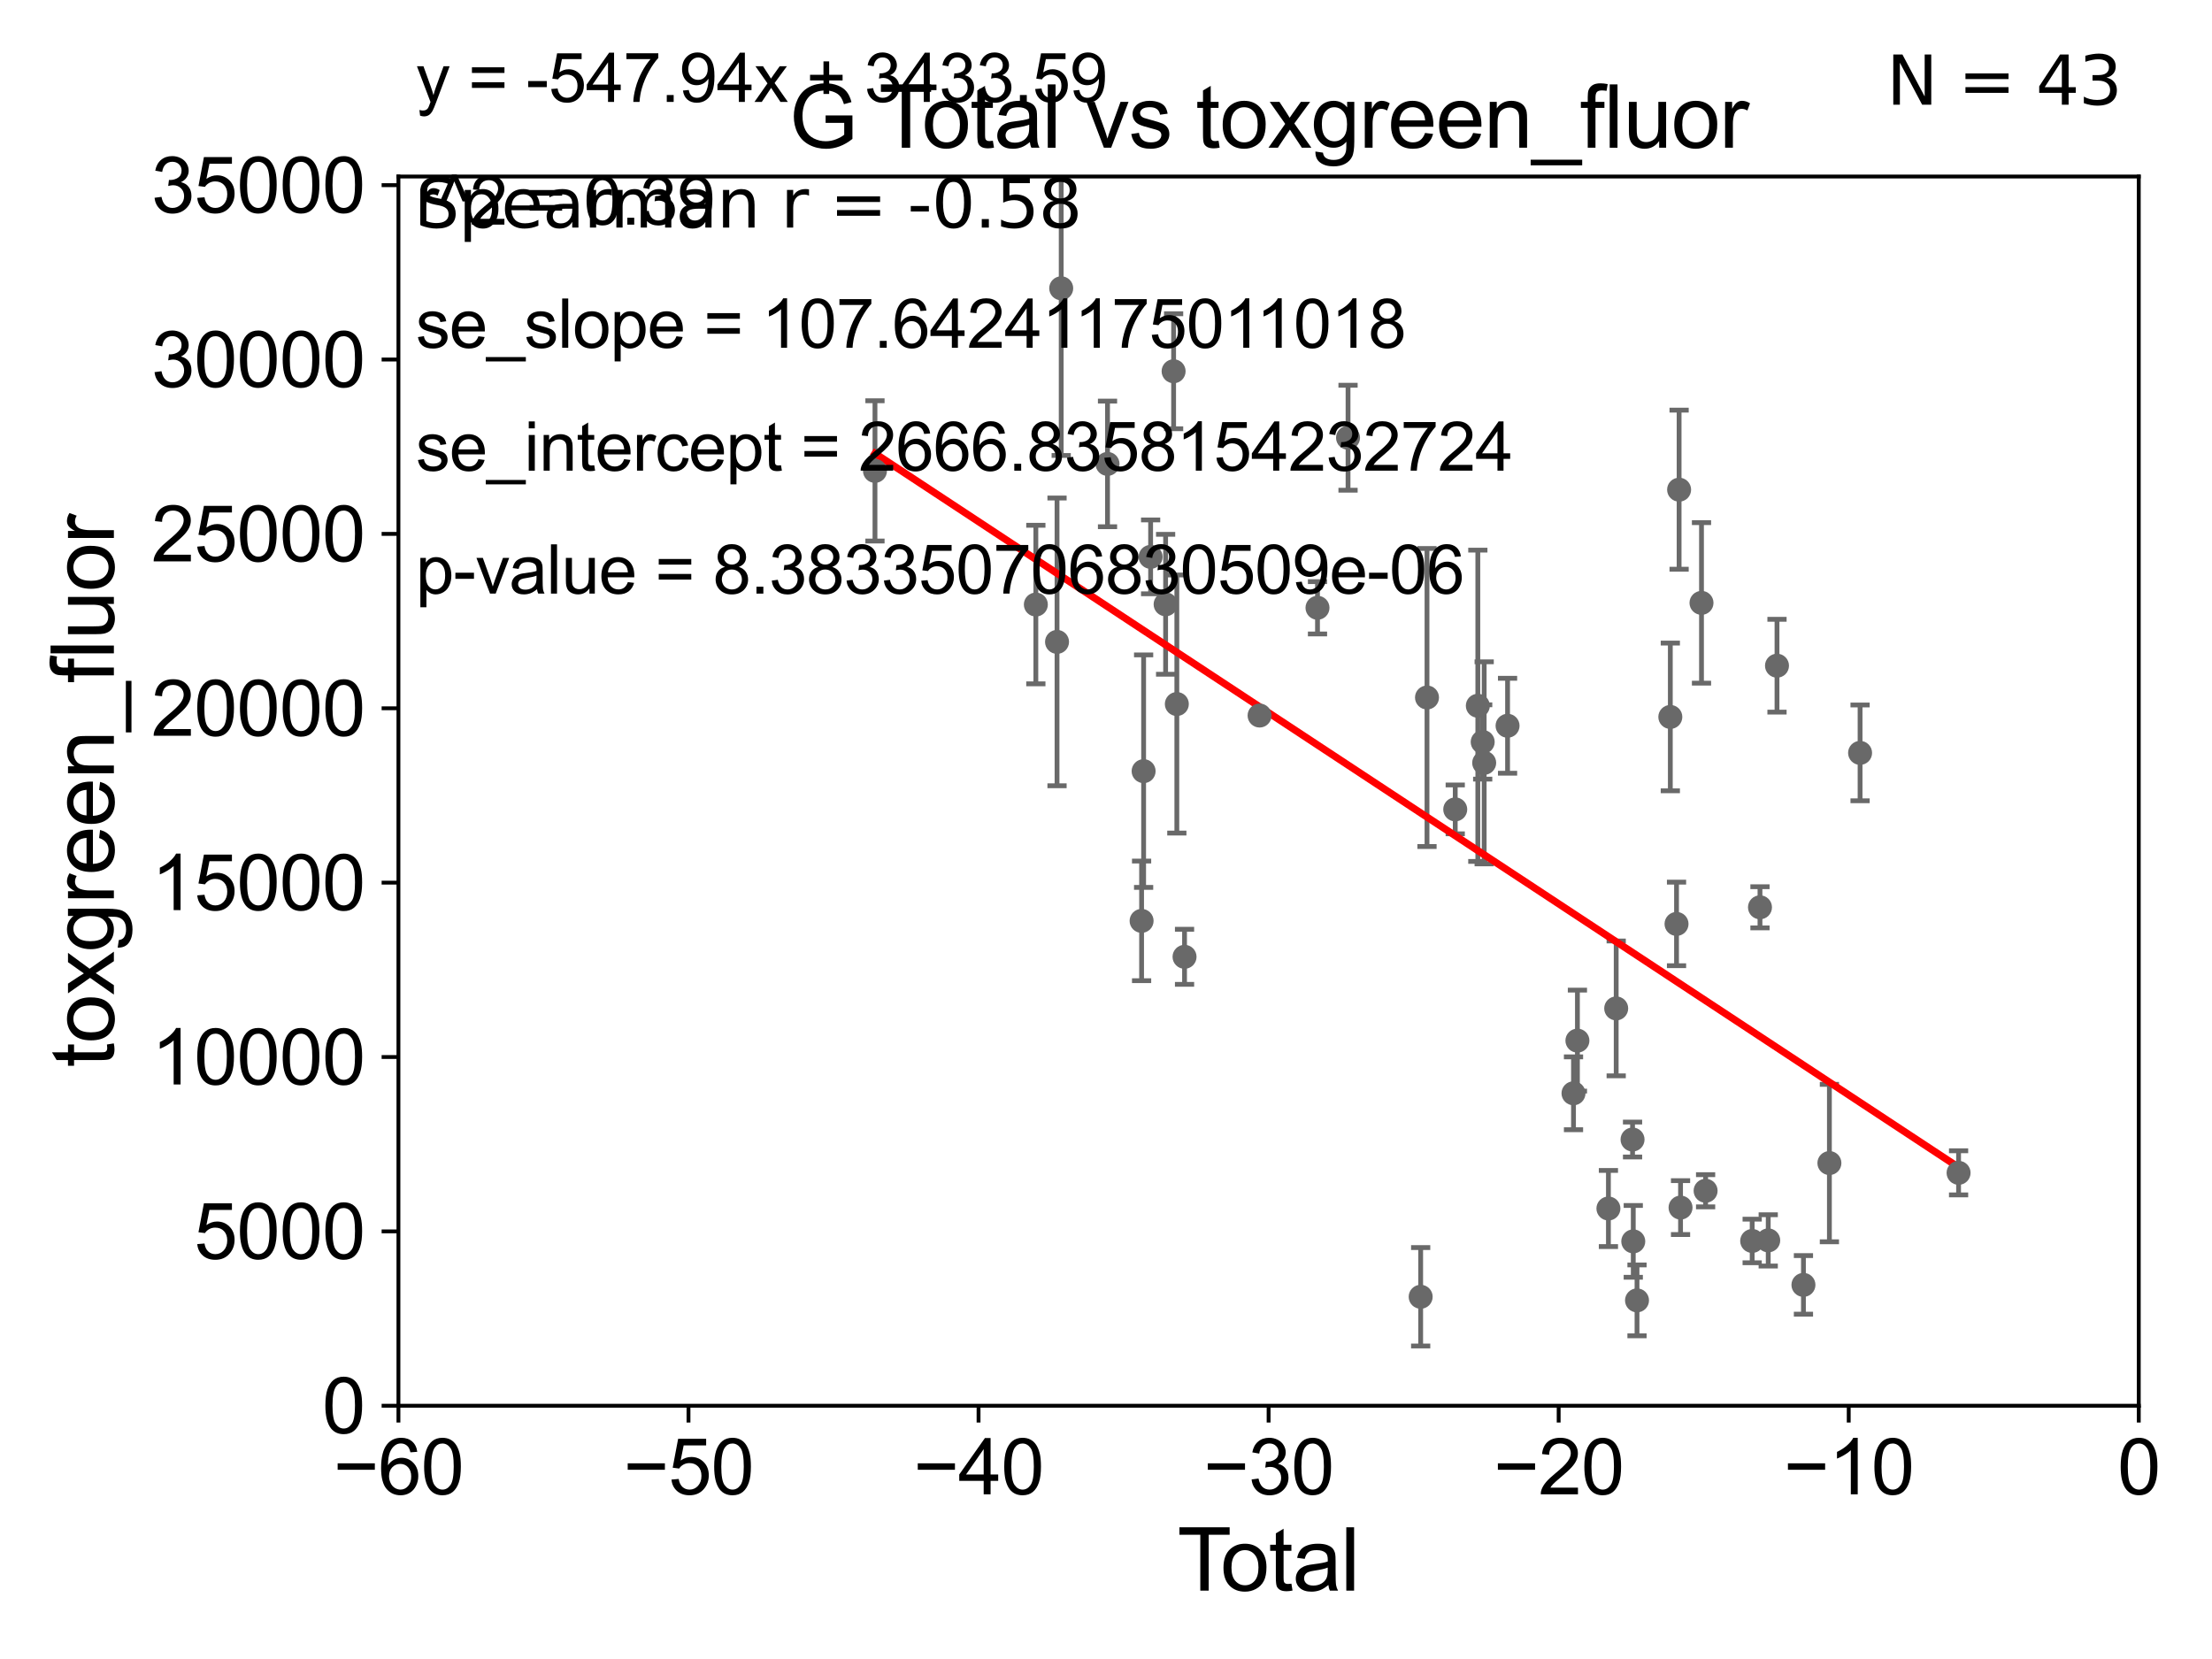 <?xml version="1.0" encoding="utf-8" standalone="no"?>
<!DOCTYPE svg PUBLIC "-//W3C//DTD SVG 1.1//EN"
  "http://www.w3.org/Graphics/SVG/1.1/DTD/svg11.dtd">
<svg xmlns:xlink="http://www.w3.org/1999/xlink" width="460.8pt" height="345.6pt" viewBox="0 0 460.8 345.6" xmlns="http://www.w3.org/2000/svg" version="1.1">
 <defs>
  <style type="text/css">*{stroke-linejoin: round; stroke-linecap: butt}</style>
 </defs>
 <g id="figure_1">
  <g id="patch_1">
   <path d="M 0 345.6 
L 460.8 345.6 
L 460.8 0 
L 0 0 
z
" style="fill: #ffffff"/>
  </g>
  <g id="axes_1">
   <g id="patch_2">
    <path d="M 83 292.84 
L 445.545 292.84 
L 445.545 36.775 
L 83 36.775 
z
" style="fill: #ffffff"/>
   </g>
   <g id="PathCollection_1">
    <defs>
     <path id="m2468ed8ce3" d="M 0 1.118 
C 0.297 1.118 0.581 1 0.791 0.791 
C 1 0.581 1.118 0.297 1.118 0 
C 1.118 -0.297 1 -0.581 0.791 -0.791 
C 0.581 -1 0.297 -1.118 0 -1.118 
C -0.297 -1.118 -0.581 -1 -0.791 -0.791 
C -1 -0.581 -1.118 -0.297 -1.118 0 
C -1.118 0.297 -1 0.581 -0.791 0.791 
C -0.581 1 -0.297 1.118 0 1.118 
z
" style="stroke: #696969"/>
    </defs>
    <g clip-path="url(#pac103ffd1b)">
     <use xlink:href="#m2468ed8ce3" x="182.273" y="98.095" style="fill: #696969; stroke: #696969"/>
     <use xlink:href="#m2468ed8ce3" x="328.606" y="216.78" style="fill: #696969; stroke: #696969"/>
     <use xlink:href="#m2468ed8ce3" x="335.063" y="251.754" style="fill: #696969; stroke: #696969"/>
     <use xlink:href="#m2468ed8ce3" x="336.683" y="210.071" style="fill: #696969; stroke: #696969"/>
     <use xlink:href="#m2468ed8ce3" x="340.09" y="237.384" style="fill: #696969; stroke: #696969"/>
     <use xlink:href="#m2468ed8ce3" x="340.24" y="258.602" style="fill: #696969; stroke: #696969"/>
     <use xlink:href="#m2468ed8ce3" x="341.019" y="270.894" style="fill: #696969; stroke: #696969"/>
     <use xlink:href="#m2468ed8ce3" x="347.959" y="149.352" style="fill: #696969; stroke: #696969"/>
     <use xlink:href="#m2468ed8ce3" x="349.252" y="192.471" style="fill: #696969; stroke: #696969"/>
     <use xlink:href="#m2468ed8ce3" x="327.789" y="227.751" style="fill: #696969; stroke: #696969"/>
     <use xlink:href="#m2468ed8ce3" x="349.789" y="102.009" style="fill: #696969; stroke: #696969"/>
     <use xlink:href="#m2468ed8ce3" x="354.453" y="125.59" style="fill: #696969; stroke: #696969"/>
     <use xlink:href="#m2468ed8ce3" x="355.309" y="248.059" style="fill: #696969; stroke: #696969"/>
     <use xlink:href="#m2468ed8ce3" x="365.01" y="258.514" style="fill: #696969; stroke: #696969"/>
     <use xlink:href="#m2468ed8ce3" x="366.636" y="189.009" style="fill: #696969; stroke: #696969"/>
     <use xlink:href="#m2468ed8ce3" x="368.355" y="258.394" style="fill: #696969; stroke: #696969"/>
     <use xlink:href="#m2468ed8ce3" x="370.181" y="138.677" style="fill: #696969; stroke: #696969"/>
     <use xlink:href="#m2468ed8ce3" x="375.69" y="267.665" style="fill: #696969; stroke: #696969"/>
     <use xlink:href="#m2468ed8ce3" x="381.098" y="242.287" style="fill: #696969; stroke: #696969"/>
     <use xlink:href="#m2468ed8ce3" x="350.088" y="251.563" style="fill: #696969; stroke: #696969"/>
     <use xlink:href="#m2468ed8ce3" x="387.489" y="156.841" style="fill: #696969; stroke: #696969"/>
     <use xlink:href="#m2468ed8ce3" x="408.008" y="244.324" style="fill: #696969; stroke: #696969"/>
     <use xlink:href="#m2468ed8ce3" x="309.182" y="158.912" style="fill: #696969; stroke: #696969"/>
     <use xlink:href="#m2468ed8ce3" x="215.786" y="125.939" style="fill: #696969; stroke: #696969"/>
     <use xlink:href="#m2468ed8ce3" x="220.199" y="133.718" style="fill: #696969; stroke: #696969"/>
     <use xlink:href="#m2468ed8ce3" x="221.069" y="60.054" style="fill: #696969; stroke: #696969"/>
     <use xlink:href="#m2468ed8ce3" x="230.717" y="96.642" style="fill: #696969; stroke: #696969"/>
     <use xlink:href="#m2468ed8ce3" x="237.815" y="191.837" style="fill: #696969; stroke: #696969"/>
     <use xlink:href="#m2468ed8ce3" x="238.237" y="160.644" style="fill: #696969; stroke: #696969"/>
     <use xlink:href="#m2468ed8ce3" x="239.696" y="116.005" style="fill: #696969; stroke: #696969"/>
     <use xlink:href="#m2468ed8ce3" x="242.819" y="125.886" style="fill: #696969; stroke: #696969"/>
     <use xlink:href="#m2468ed8ce3" x="244.485" y="77.339" style="fill: #696969; stroke: #696969"/>
     <use xlink:href="#m2468ed8ce3" x="314.053" y="151.189" style="fill: #696969; stroke: #696969"/>
     <use xlink:href="#m2468ed8ce3" x="245.156" y="146.662" style="fill: #696969; stroke: #696969"/>
     <use xlink:href="#m2468ed8ce3" x="262.395" y="149.058" style="fill: #696969; stroke: #696969"/>
     <use xlink:href="#m2468ed8ce3" x="274.459" y="126.613" style="fill: #696969; stroke: #696969"/>
     <use xlink:href="#m2468ed8ce3" x="280.821" y="91.187" style="fill: #696969; stroke: #696969"/>
     <use xlink:href="#m2468ed8ce3" x="295.952" y="270.144" style="fill: #696969; stroke: #696969"/>
     <use xlink:href="#m2468ed8ce3" x="297.27" y="145.302" style="fill: #696969; stroke: #696969"/>
     <use xlink:href="#m2468ed8ce3" x="303.153" y="168.611" style="fill: #696969; stroke: #696969"/>
     <use xlink:href="#m2468ed8ce3" x="307.859" y="147.023" style="fill: #696969; stroke: #696969"/>
     <use xlink:href="#m2468ed8ce3" x="308.872" y="154.566" style="fill: #696969; stroke: #696969"/>
     <use xlink:href="#m2468ed8ce3" x="246.762" y="199.322" style="fill: #696969; stroke: #696969"/>
    </g>
   </g>
   <g id="matplotlib.axis_1">
    <g id="xtick_1">
     <g id="line2d_1">
      <defs>
       <path id="m1916f561ee" d="M 0 0 
L 0 3.5 
" style="stroke: #000000; stroke-width: 0.8"/>
      </defs>
      <g>
       <use xlink:href="#m1916f561ee" x="83" y="292.84" style="stroke: #000000; stroke-width: 0.8"/>
      </g>
     </g>
     <g id="text_1">
      <!-- −60 -->
      <g transform="translate(69.43 311.293)scale(0.16 -0.16)">
       <defs>
        <path id="ArialMT-2212" d="M 3381 1997 
L 356 1997 
L 356 2522 
L 3381 2522 
L 3381 1997 
z
" transform="scale(0.016)"/>
        <path id="ArialMT-36" d="M 3184 3459 
L 2625 3416 
Q 2550 3747 2413 3897 
Q 2184 4138 1850 4138 
Q 1581 4138 1378 3988 
Q 1113 3794 959 3422 
Q 806 3050 800 2363 
Q 1003 2672 1297 2822 
Q 1591 2972 1913 2972 
Q 2475 2972 2870 2558 
Q 3266 2144 3266 1488 
Q 3266 1056 3080 686 
Q 2894 316 2569 119 
Q 2244 -78 1831 -78 
Q 1128 -78 684 439 
Q 241 956 241 2144 
Q 241 3472 731 4075 
Q 1159 4600 1884 4600 
Q 2425 4600 2770 4297 
Q 3116 3994 3184 3459 
z
M 888 1484 
Q 888 1194 1011 928 
Q 1134 663 1356 523 
Q 1578 384 1822 384 
Q 2178 384 2434 671 
Q 2691 959 2691 1453 
Q 2691 1928 2437 2201 
Q 2184 2475 1800 2475 
Q 1419 2475 1153 2201 
Q 888 1928 888 1484 
z
" transform="scale(0.016)"/>
        <path id="ArialMT-30" d="M 266 2259 
Q 266 3072 433 3567 
Q 600 4063 929 4331 
Q 1259 4600 1759 4600 
Q 2128 4600 2406 4451 
Q 2684 4303 2865 4023 
Q 3047 3744 3150 3342 
Q 3253 2941 3253 2259 
Q 3253 1453 3087 958 
Q 2922 463 2592 192 
Q 2263 -78 1759 -78 
Q 1097 -78 719 397 
Q 266 969 266 2259 
z
M 844 2259 
Q 844 1131 1108 757 
Q 1372 384 1759 384 
Q 2147 384 2411 759 
Q 2675 1134 2675 2259 
Q 2675 3391 2411 3762 
Q 2147 4134 1753 4134 
Q 1366 4134 1134 3806 
Q 844 3388 844 2259 
z
" transform="scale(0.016)"/>
       </defs>
       <use xlink:href="#ArialMT-2212"/>
       <use xlink:href="#ArialMT-36" x="58.398"/>
       <use xlink:href="#ArialMT-30" x="114.014"/>
      </g>
     </g>
    </g>
    <g id="xtick_2">
     <g id="line2d_2">
      <g>
       <use xlink:href="#m1916f561ee" x="143.424" y="292.84" style="stroke: #000000; stroke-width: 0.8"/>
      </g>
     </g>
     <g id="text_2">
      <!-- −50 -->
      <g transform="translate(129.854 311.293)scale(0.16 -0.16)">
       <defs>
        <path id="ArialMT-35" d="M 266 1200 
L 856 1250 
Q 922 819 1161 601 
Q 1400 384 1738 384 
Q 2144 384 2425 690 
Q 2706 997 2706 1503 
Q 2706 1984 2436 2262 
Q 2166 2541 1728 2541 
Q 1456 2541 1237 2417 
Q 1019 2294 894 2097 
L 366 2166 
L 809 4519 
L 3088 4519 
L 3088 3981 
L 1259 3981 
L 1013 2750 
Q 1425 3038 1878 3038 
Q 2478 3038 2890 2622 
Q 3303 2206 3303 1553 
Q 3303 931 2941 478 
Q 2500 -78 1738 -78 
Q 1113 -78 717 272 
Q 322 622 266 1200 
z
" transform="scale(0.016)"/>
       </defs>
       <use xlink:href="#ArialMT-2212"/>
       <use xlink:href="#ArialMT-35" x="58.398"/>
       <use xlink:href="#ArialMT-30" x="114.014"/>
      </g>
     </g>
    </g>
    <g id="xtick_3">
     <g id="line2d_3">
      <g>
       <use xlink:href="#m1916f561ee" x="203.848" y="292.84" style="stroke: #000000; stroke-width: 0.8"/>
      </g>
     </g>
     <g id="text_3">
      <!-- −40 -->
      <g transform="translate(190.278 311.293)scale(0.16 -0.16)">
       <defs>
        <path id="ArialMT-34" d="M 2069 0 
L 2069 1097 
L 81 1097 
L 81 1613 
L 2172 4581 
L 2631 4581 
L 2631 1613 
L 3250 1613 
L 3250 1097 
L 2631 1097 
L 2631 0 
L 2069 0 
z
M 2069 1613 
L 2069 3678 
L 634 1613 
L 2069 1613 
z
" transform="scale(0.016)"/>
       </defs>
       <use xlink:href="#ArialMT-2212"/>
       <use xlink:href="#ArialMT-34" x="58.398"/>
       <use xlink:href="#ArialMT-30" x="114.014"/>
      </g>
     </g>
    </g>
    <g id="xtick_4">
     <g id="line2d_4">
      <g>
       <use xlink:href="#m1916f561ee" x="264.272" y="292.84" style="stroke: #000000; stroke-width: 0.8"/>
      </g>
     </g>
     <g id="text_4">
      <!-- −30 -->
      <g transform="translate(250.702 311.293)scale(0.16 -0.16)">
       <defs>
        <path id="ArialMT-33" d="M 269 1209 
L 831 1284 
Q 928 806 1161 595 
Q 1394 384 1728 384 
Q 2125 384 2398 659 
Q 2672 934 2672 1341 
Q 2672 1728 2419 1979 
Q 2166 2231 1775 2231 
Q 1616 2231 1378 2169 
L 1441 2663 
Q 1497 2656 1531 2656 
Q 1891 2656 2178 2843 
Q 2466 3031 2466 3422 
Q 2466 3731 2256 3934 
Q 2047 4138 1716 4138 
Q 1388 4138 1169 3931 
Q 950 3725 888 3313 
L 325 3413 
Q 428 3978 793 4289 
Q 1159 4600 1703 4600 
Q 2078 4600 2393 4439 
Q 2709 4278 2876 4000 
Q 3044 3722 3044 3409 
Q 3044 3113 2884 2869 
Q 2725 2625 2413 2481 
Q 2819 2388 3044 2092 
Q 3269 1797 3269 1353 
Q 3269 753 2831 336 
Q 2394 -81 1725 -81 
Q 1122 -81 723 278 
Q 325 638 269 1209 
z
" transform="scale(0.016)"/>
       </defs>
       <use xlink:href="#ArialMT-2212"/>
       <use xlink:href="#ArialMT-33" x="58.398"/>
       <use xlink:href="#ArialMT-30" x="114.014"/>
      </g>
     </g>
    </g>
    <g id="xtick_5">
     <g id="line2d_5">
      <g>
       <use xlink:href="#m1916f561ee" x="324.697" y="292.84" style="stroke: #000000; stroke-width: 0.8"/>
      </g>
     </g>
     <g id="text_5">
      <!-- −20 -->
      <g transform="translate(311.127 311.293)scale(0.16 -0.16)">
       <defs>
        <path id="ArialMT-32" d="M 3222 541 
L 3222 0 
L 194 0 
Q 188 203 259 391 
Q 375 700 629 1000 
Q 884 1300 1366 1694 
Q 2113 2306 2375 2664 
Q 2638 3022 2638 3341 
Q 2638 3675 2398 3904 
Q 2159 4134 1775 4134 
Q 1369 4134 1125 3890 
Q 881 3647 878 3216 
L 300 3275 
Q 359 3922 746 4261 
Q 1134 4600 1788 4600 
Q 2447 4600 2831 4234 
Q 3216 3869 3216 3328 
Q 3216 3053 3103 2787 
Q 2991 2522 2730 2228 
Q 2469 1934 1863 1422 
Q 1356 997 1212 845 
Q 1069 694 975 541 
L 3222 541 
z
" transform="scale(0.016)"/>
       </defs>
       <use xlink:href="#ArialMT-2212"/>
       <use xlink:href="#ArialMT-32" x="58.398"/>
       <use xlink:href="#ArialMT-30" x="114.014"/>
      </g>
     </g>
    </g>
    <g id="xtick_6">
     <g id="line2d_6">
      <g>
       <use xlink:href="#m1916f561ee" x="385.121" y="292.84" style="stroke: #000000; stroke-width: 0.8"/>
      </g>
     </g>
     <g id="text_6">
      <!-- −10 -->
      <g transform="translate(371.551 311.293)scale(0.16 -0.16)">
       <defs>
        <path id="ArialMT-31" d="M 2384 0 
L 1822 0 
L 1822 3584 
Q 1619 3391 1289 3197 
Q 959 3003 697 2906 
L 697 3450 
Q 1169 3672 1522 3987 
Q 1875 4303 2022 4600 
L 2384 4600 
L 2384 0 
z
" transform="scale(0.016)"/>
       </defs>
       <use xlink:href="#ArialMT-2212"/>
       <use xlink:href="#ArialMT-31" x="58.398"/>
       <use xlink:href="#ArialMT-30" x="114.014"/>
      </g>
     </g>
    </g>
    <g id="xtick_7">
     <g id="line2d_7">
      <g>
       <use xlink:href="#m1916f561ee" x="445.545" y="292.84" style="stroke: #000000; stroke-width: 0.8"/>
      </g>
     </g>
     <g id="text_7">
      <!-- 0 -->
      <g transform="translate(441.096 311.293)scale(0.16 -0.16)">
       <use xlink:href="#ArialMT-30"/>
      </g>
     </g>
    </g>
    <g id="text_8">
     <!-- Total -->
     <g transform="translate(245.267 331.357)scale(0.18 -0.18)">
      <defs>
       <path id="ArialMT-54" d="M 1659 0 
L 1659 4041 
L 150 4041 
L 150 4581 
L 3781 4581 
L 3781 4041 
L 2266 4041 
L 2266 0 
L 1659 0 
z
" transform="scale(0.016)"/>
       <path id="ArialMT-6f" d="M 213 1659 
Q 213 2581 725 3025 
Q 1153 3394 1769 3394 
Q 2453 3394 2887 2945 
Q 3322 2497 3322 1706 
Q 3322 1066 3130 698 
Q 2938 331 2570 128 
Q 2203 -75 1769 -75 
Q 1072 -75 642 372 
Q 213 819 213 1659 
z
M 791 1659 
Q 791 1022 1069 705 
Q 1347 388 1769 388 
Q 2188 388 2466 706 
Q 2744 1025 2744 1678 
Q 2744 2294 2464 2611 
Q 2184 2928 1769 2928 
Q 1347 2928 1069 2612 
Q 791 2297 791 1659 
z
" transform="scale(0.016)"/>
       <path id="ArialMT-74" d="M 1650 503 
L 1731 6 
Q 1494 -44 1306 -44 
Q 1000 -44 831 53 
Q 663 150 594 308 
Q 525 466 525 972 
L 525 2881 
L 113 2881 
L 113 3319 
L 525 3319 
L 525 4141 
L 1084 4478 
L 1084 3319 
L 1650 3319 
L 1650 2881 
L 1084 2881 
L 1084 941 
Q 1084 700 1114 631 
Q 1144 563 1211 522 
Q 1278 481 1403 481 
Q 1497 481 1650 503 
z
" transform="scale(0.016)"/>
       <path id="ArialMT-61" d="M 2588 409 
Q 2275 144 1986 34 
Q 1697 -75 1366 -75 
Q 819 -75 525 192 
Q 231 459 231 875 
Q 231 1119 342 1320 
Q 453 1522 633 1644 
Q 813 1766 1038 1828 
Q 1203 1872 1538 1913 
Q 2219 1994 2541 2106 
Q 2544 2222 2544 2253 
Q 2544 2597 2384 2738 
Q 2169 2928 1744 2928 
Q 1347 2928 1158 2789 
Q 969 2650 878 2297 
L 328 2372 
Q 403 2725 575 2942 
Q 747 3159 1072 3276 
Q 1397 3394 1825 3394 
Q 2250 3394 2515 3294 
Q 2781 3194 2906 3042 
Q 3031 2891 3081 2659 
Q 3109 2516 3109 2141 
L 3109 1391 
Q 3109 606 3145 398 
Q 3181 191 3288 0 
L 2700 0 
Q 2613 175 2588 409 
z
M 2541 1666 
Q 2234 1541 1622 1453 
Q 1275 1403 1131 1340 
Q 988 1278 909 1158 
Q 831 1038 831 891 
Q 831 666 1001 516 
Q 1172 366 1500 366 
Q 1825 366 2078 508 
Q 2331 650 2450 897 
Q 2541 1088 2541 1459 
L 2541 1666 
z
" transform="scale(0.016)"/>
       <path id="ArialMT-6c" d="M 409 0 
L 409 4581 
L 972 4581 
L 972 0 
L 409 0 
z
" transform="scale(0.016)"/>
      </defs>
      <use xlink:href="#ArialMT-54"/>
      <use xlink:href="#ArialMT-6f" x="49.959"/>
      <use xlink:href="#ArialMT-74" x="105.574"/>
      <use xlink:href="#ArialMT-61" x="133.357"/>
      <use xlink:href="#ArialMT-6c" x="188.973"/>
     </g>
    </g>
   </g>
   <g id="matplotlib.axis_2">
    <g id="ytick_1">
     <g id="line2d_8">
      <defs>
       <path id="m938c3d7516" d="M 0 0 
L -3.5 0 
" style="stroke: #000000; stroke-width: 0.8"/>
      </defs>
      <g>
       <use xlink:href="#m938c3d7516" x="83" y="292.84" style="stroke: #000000; stroke-width: 0.8"/>
      </g>
     </g>
     <g id="text_9">
      <!-- 0 -->
      <g transform="translate(67.103 298.566)scale(0.16 -0.16)">
       <use xlink:href="#ArialMT-30"/>
      </g>
     </g>
    </g>
    <g id="ytick_2">
     <g id="line2d_9">
      <g>
       <use xlink:href="#m938c3d7516" x="83" y="256.516" style="stroke: #000000; stroke-width: 0.8"/>
      </g>
     </g>
     <g id="text_10">
      <!-- 5000 -->
      <g transform="translate(40.41 262.242)scale(0.16 -0.16)">
       <use xlink:href="#ArialMT-35"/>
       <use xlink:href="#ArialMT-30" x="55.615"/>
       <use xlink:href="#ArialMT-30" x="111.23"/>
       <use xlink:href="#ArialMT-30" x="166.846"/>
      </g>
     </g>
    </g>
    <g id="ytick_3">
     <g id="line2d_10">
      <g>
       <use xlink:href="#m938c3d7516" x="83" y="220.192" style="stroke: #000000; stroke-width: 0.8"/>
      </g>
     </g>
     <g id="text_11">
      <!-- 10000 -->
      <g transform="translate(31.512 225.918)scale(0.16 -0.16)">
       <use xlink:href="#ArialMT-31"/>
       <use xlink:href="#ArialMT-30" x="55.615"/>
       <use xlink:href="#ArialMT-30" x="111.23"/>
       <use xlink:href="#ArialMT-30" x="166.846"/>
       <use xlink:href="#ArialMT-30" x="222.461"/>
      </g>
     </g>
    </g>
    <g id="ytick_4">
     <g id="line2d_11">
      <g>
       <use xlink:href="#m938c3d7516" x="83" y="183.867" style="stroke: #000000; stroke-width: 0.8"/>
      </g>
     </g>
     <g id="text_12">
      <!-- 15000 -->
      <g transform="translate(31.512 189.594)scale(0.16 -0.16)">
       <use xlink:href="#ArialMT-31"/>
       <use xlink:href="#ArialMT-35" x="55.615"/>
       <use xlink:href="#ArialMT-30" x="111.23"/>
       <use xlink:href="#ArialMT-30" x="166.846"/>
       <use xlink:href="#ArialMT-30" x="222.461"/>
      </g>
     </g>
    </g>
    <g id="ytick_5">
     <g id="line2d_12">
      <g>
       <use xlink:href="#m938c3d7516" x="83" y="147.543" style="stroke: #000000; stroke-width: 0.8"/>
      </g>
     </g>
     <g id="text_13">
      <!-- 20000 -->
      <g transform="translate(31.512 153.27)scale(0.16 -0.16)">
       <use xlink:href="#ArialMT-32"/>
       <use xlink:href="#ArialMT-30" x="55.615"/>
       <use xlink:href="#ArialMT-30" x="111.23"/>
       <use xlink:href="#ArialMT-30" x="166.846"/>
       <use xlink:href="#ArialMT-30" x="222.461"/>
      </g>
     </g>
    </g>
    <g id="ytick_6">
     <g id="line2d_13">
      <g>
       <use xlink:href="#m938c3d7516" x="83" y="111.219" style="stroke: #000000; stroke-width: 0.8"/>
      </g>
     </g>
     <g id="text_14">
      <!-- 25000 -->
      <g transform="translate(31.512 116.945)scale(0.16 -0.16)">
       <use xlink:href="#ArialMT-32"/>
       <use xlink:href="#ArialMT-35" x="55.615"/>
       <use xlink:href="#ArialMT-30" x="111.23"/>
       <use xlink:href="#ArialMT-30" x="166.846"/>
       <use xlink:href="#ArialMT-30" x="222.461"/>
      </g>
     </g>
    </g>
    <g id="ytick_7">
     <g id="line2d_14">
      <g>
       <use xlink:href="#m938c3d7516" x="83" y="74.895" style="stroke: #000000; stroke-width: 0.8"/>
      </g>
     </g>
     <g id="text_15">
      <!-- 30000 -->
      <g transform="translate(31.512 80.621)scale(0.16 -0.16)">
       <use xlink:href="#ArialMT-33"/>
       <use xlink:href="#ArialMT-30" x="55.615"/>
       <use xlink:href="#ArialMT-30" x="111.23"/>
       <use xlink:href="#ArialMT-30" x="166.846"/>
       <use xlink:href="#ArialMT-30" x="222.461"/>
      </g>
     </g>
    </g>
    <g id="ytick_8">
     <g id="line2d_15">
      <g>
       <use xlink:href="#m938c3d7516" x="83" y="38.571" style="stroke: #000000; stroke-width: 0.8"/>
      </g>
     </g>
     <g id="text_16">
      <!-- 35000 -->
      <g transform="translate(31.512 44.297)scale(0.16 -0.16)">
       <use xlink:href="#ArialMT-33"/>
       <use xlink:href="#ArialMT-35" x="55.615"/>
       <use xlink:href="#ArialMT-30" x="111.23"/>
       <use xlink:href="#ArialMT-30" x="166.846"/>
       <use xlink:href="#ArialMT-30" x="222.461"/>
      </g>
     </g>
    </g>
    <g id="text_17">
     <!-- toxgreen_fluor -->
     <g transform="translate(23.724 222.34)rotate(-90)scale(0.18 -0.18)">
      <defs>
       <path id="ArialMT-78" d="M 47 0 
L 1259 1725 
L 138 3319 
L 841 3319 
L 1350 2541 
Q 1494 2319 1581 2169 
Q 1719 2375 1834 2534 
L 2394 3319 
L 3066 3319 
L 1919 1756 
L 3153 0 
L 2463 0 
L 1781 1031 
L 1600 1309 
L 728 0 
L 47 0 
z
" transform="scale(0.016)"/>
       <path id="ArialMT-67" d="M 319 -275 
L 866 -356 
Q 900 -609 1056 -725 
Q 1266 -881 1628 -881 
Q 2019 -881 2231 -725 
Q 2444 -569 2519 -288 
Q 2563 -116 2559 434 
Q 2191 0 1641 0 
Q 956 0 581 494 
Q 206 988 206 1678 
Q 206 2153 378 2554 
Q 550 2956 876 3175 
Q 1203 3394 1644 3394 
Q 2231 3394 2613 2919 
L 2613 3319 
L 3131 3319 
L 3131 450 
Q 3131 -325 2973 -648 
Q 2816 -972 2473 -1159 
Q 2131 -1347 1631 -1347 
Q 1038 -1347 672 -1080 
Q 306 -813 319 -275 
z
M 784 1719 
Q 784 1066 1043 766 
Q 1303 466 1694 466 
Q 2081 466 2343 764 
Q 2606 1063 2606 1700 
Q 2606 2309 2336 2618 
Q 2066 2928 1684 2928 
Q 1309 2928 1046 2623 
Q 784 2319 784 1719 
z
" transform="scale(0.016)"/>
       <path id="ArialMT-72" d="M 416 0 
L 416 3319 
L 922 3319 
L 922 2816 
Q 1116 3169 1280 3281 
Q 1444 3394 1641 3394 
Q 1925 3394 2219 3213 
L 2025 2691 
Q 1819 2813 1613 2813 
Q 1428 2813 1281 2702 
Q 1134 2591 1072 2394 
Q 978 2094 978 1738 
L 978 0 
L 416 0 
z
" transform="scale(0.016)"/>
       <path id="ArialMT-65" d="M 2694 1069 
L 3275 997 
Q 3138 488 2766 206 
Q 2394 -75 1816 -75 
Q 1088 -75 661 373 
Q 234 822 234 1631 
Q 234 2469 665 2931 
Q 1097 3394 1784 3394 
Q 2450 3394 2872 2941 
Q 3294 2488 3294 1666 
Q 3294 1616 3291 1516 
L 816 1516 
Q 847 969 1125 678 
Q 1403 388 1819 388 
Q 2128 388 2347 550 
Q 2566 713 2694 1069 
z
M 847 1978 
L 2700 1978 
Q 2663 2397 2488 2606 
Q 2219 2931 1791 2931 
Q 1403 2931 1139 2672 
Q 875 2413 847 1978 
z
" transform="scale(0.016)"/>
       <path id="ArialMT-6e" d="M 422 0 
L 422 3319 
L 928 3319 
L 928 2847 
Q 1294 3394 1984 3394 
Q 2284 3394 2536 3286 
Q 2788 3178 2913 3003 
Q 3038 2828 3088 2588 
Q 3119 2431 3119 2041 
L 3119 0 
L 2556 0 
L 2556 2019 
Q 2556 2363 2490 2533 
Q 2425 2703 2258 2804 
Q 2091 2906 1866 2906 
Q 1506 2906 1245 2678 
Q 984 2450 984 1813 
L 984 0 
L 422 0 
z
" transform="scale(0.016)"/>
       <path id="ArialMT-5f" d="M -97 -1272 
L -97 -866 
L 3631 -866 
L 3631 -1272 
L -97 -1272 
z
" transform="scale(0.016)"/>
       <path id="ArialMT-66" d="M 556 0 
L 556 2881 
L 59 2881 
L 59 3319 
L 556 3319 
L 556 3672 
Q 556 4006 616 4169 
Q 697 4388 901 4523 
Q 1106 4659 1475 4659 
Q 1713 4659 2000 4603 
L 1916 4113 
Q 1741 4144 1584 4144 
Q 1328 4144 1222 4034 
Q 1116 3925 1116 3625 
L 1116 3319 
L 1763 3319 
L 1763 2881 
L 1116 2881 
L 1116 0 
L 556 0 
z
" transform="scale(0.016)"/>
       <path id="ArialMT-75" d="M 2597 0 
L 2597 488 
Q 2209 -75 1544 -75 
Q 1250 -75 995 37 
Q 741 150 617 320 
Q 494 491 444 738 
Q 409 903 409 1263 
L 409 3319 
L 972 3319 
L 972 1478 
Q 972 1038 1006 884 
Q 1059 663 1231 536 
Q 1403 409 1656 409 
Q 1909 409 2131 539 
Q 2353 669 2445 892 
Q 2538 1116 2538 1541 
L 2538 3319 
L 3100 3319 
L 3100 0 
L 2597 0 
z
" transform="scale(0.016)"/>
      </defs>
      <use xlink:href="#ArialMT-74"/>
      <use xlink:href="#ArialMT-6f" x="27.783"/>
      <use xlink:href="#ArialMT-78" x="83.398"/>
      <use xlink:href="#ArialMT-67" x="133.398"/>
      <use xlink:href="#ArialMT-72" x="189.014"/>
      <use xlink:href="#ArialMT-65" x="222.314"/>
      <use xlink:href="#ArialMT-65" x="277.93"/>
      <use xlink:href="#ArialMT-6e" x="333.545"/>
      <use xlink:href="#ArialMT-5f" x="389.16"/>
      <use xlink:href="#ArialMT-66" x="444.775"/>
      <use xlink:href="#ArialMT-6c" x="472.559"/>
      <use xlink:href="#ArialMT-75" x="494.775"/>
      <use xlink:href="#ArialMT-6f" x="550.391"/>
      <use xlink:href="#ArialMT-72" x="606.006"/>
     </g>
    </g>
   </g>
   <g id="LineCollection_1">
    <path d="M 182.273 112.707 
L 182.273 83.483 
" clip-path="url(#pac103ffd1b)" style="fill: none; stroke: #696969"/>
    <path d="M 328.606 227.297 
L 328.606 206.263 
" clip-path="url(#pac103ffd1b)" style="fill: none; stroke: #696969"/>
    <path d="M 335.063 259.681 
L 335.063 243.828 
" clip-path="url(#pac103ffd1b)" style="fill: none; stroke: #696969"/>
    <path d="M 336.683 224.119 
L 336.683 196.023 
" clip-path="url(#pac103ffd1b)" style="fill: none; stroke: #696969"/>
    <path d="M 340.09 241.022 
L 340.09 233.746 
" clip-path="url(#pac103ffd1b)" style="fill: none; stroke: #696969"/>
    <path d="M 340.24 266.076 
L 340.24 251.127 
" clip-path="url(#pac103ffd1b)" style="fill: none; stroke: #696969"/>
    <path d="M 341.019 278.276 
L 341.019 263.513 
" clip-path="url(#pac103ffd1b)" style="fill: none; stroke: #696969"/>
    <path d="M 347.959 164.74 
L 347.959 133.965 
" clip-path="url(#pac103ffd1b)" style="fill: none; stroke: #696969"/>
    <path d="M 349.252 201.177 
L 349.252 183.766 
" clip-path="url(#pac103ffd1b)" style="fill: none; stroke: #696969"/>
    <path d="M 327.789 235.338 
L 327.789 220.165 
" clip-path="url(#pac103ffd1b)" style="fill: none; stroke: #696969"/>
    <path d="M 349.789 118.578 
L 349.789 85.439 
" clip-path="url(#pac103ffd1b)" style="fill: none; stroke: #696969"/>
    <path d="M 354.453 142.311 
L 354.453 108.87 
" clip-path="url(#pac103ffd1b)" style="fill: none; stroke: #696969"/>
    <path d="M 355.309 251.414 
L 355.309 244.703 
" clip-path="url(#pac103ffd1b)" style="fill: none; stroke: #696969"/>
    <path d="M 365.01 263.053 
L 365.01 253.975 
" clip-path="url(#pac103ffd1b)" style="fill: none; stroke: #696969"/>
    <path d="M 366.636 193.298 
L 366.636 184.72 
" clip-path="url(#pac103ffd1b)" style="fill: none; stroke: #696969"/>
    <path d="M 368.355 263.737 
L 368.355 253.051 
" clip-path="url(#pac103ffd1b)" style="fill: none; stroke: #696969"/>
    <path d="M 370.181 148.344 
L 370.181 129.01 
" clip-path="url(#pac103ffd1b)" style="fill: none; stroke: #696969"/>
    <path d="M 375.69 273.766 
L 375.69 261.564 
" clip-path="url(#pac103ffd1b)" style="fill: none; stroke: #696969"/>
    <path d="M 381.098 258.685 
L 381.098 225.89 
" clip-path="url(#pac103ffd1b)" style="fill: none; stroke: #696969"/>
    <path d="M 350.088 257.174 
L 350.088 245.952 
" clip-path="url(#pac103ffd1b)" style="fill: none; stroke: #696969"/>
    <path d="M 387.489 166.82 
L 387.489 146.861 
" clip-path="url(#pac103ffd1b)" style="fill: none; stroke: #696969"/>
    <path d="M 408.008 248.92 
L 408.008 239.727 
" clip-path="url(#pac103ffd1b)" style="fill: none; stroke: #696969"/>
    <path d="M 309.182 179.961 
L 309.182 137.862 
" clip-path="url(#pac103ffd1b)" style="fill: none; stroke: #696969"/>
    <path d="M 215.786 142.455 
L 215.786 109.423 
" clip-path="url(#pac103ffd1b)" style="fill: none; stroke: #696969"/>
    <path d="M 220.199 163.689 
L 220.199 103.748 
" clip-path="url(#pac103ffd1b)" style="fill: none; stroke: #696969"/>
    <path d="M 221.069 94.883 
L 221.069 25.225 
" clip-path="url(#pac103ffd1b)" style="fill: none; stroke: #696969"/>
    <path d="M 230.717 109.725 
L 230.717 83.558 
" clip-path="url(#pac103ffd1b)" style="fill: none; stroke: #696969"/>
    <path d="M 237.815 204.296 
L 237.815 179.378 
" clip-path="url(#pac103ffd1b)" style="fill: none; stroke: #696969"/>
    <path d="M 238.237 184.862 
L 238.237 136.426 
" clip-path="url(#pac103ffd1b)" style="fill: none; stroke: #696969"/>
    <path d="M 239.696 123.696 
L 239.696 108.315 
" clip-path="url(#pac103ffd1b)" style="fill: none; stroke: #696969"/>
    <path d="M 242.819 140.457 
L 242.819 111.314 
" clip-path="url(#pac103ffd1b)" style="fill: none; stroke: #696969"/>
    <path d="M 244.485 89.318 
L 244.485 65.36 
" clip-path="url(#pac103ffd1b)" style="fill: none; stroke: #696969"/>
    <path d="M 314.053 161.08 
L 314.053 141.298 
" clip-path="url(#pac103ffd1b)" style="fill: none; stroke: #696969"/>
    <path d="M 245.156 173.544 
L 245.156 119.78 
" clip-path="url(#pac103ffd1b)" style="fill: none; stroke: #696969"/>
    <path d="M 262.395 149.554 
L 262.395 148.562 
" clip-path="url(#pac103ffd1b)" style="fill: none; stroke: #696969"/>
    <path d="M 274.459 132.064 
L 274.459 121.162 
" clip-path="url(#pac103ffd1b)" style="fill: none; stroke: #696969"/>
    <path d="M 280.821 102.122 
L 280.821 80.251 
" clip-path="url(#pac103ffd1b)" style="fill: none; stroke: #696969"/>
    <path d="M 295.952 280.396 
L 295.952 259.892 
" clip-path="url(#pac103ffd1b)" style="fill: none; stroke: #696969"/>
    <path d="M 297.27 176.343 
L 297.27 114.261 
" clip-path="url(#pac103ffd1b)" style="fill: none; stroke: #696969"/>
    <path d="M 303.153 173.7 
L 303.153 163.522 
" clip-path="url(#pac103ffd1b)" style="fill: none; stroke: #696969"/>
    <path d="M 307.859 179.444 
L 307.859 114.602 
" clip-path="url(#pac103ffd1b)" style="fill: none; stroke: #696969"/>
    <path d="M 308.872 162.307 
L 308.872 146.825 
" clip-path="url(#pac103ffd1b)" style="fill: none; stroke: #696969"/>
    <path d="M 246.762 205.059 
L 246.762 193.584 
" clip-path="url(#pac103ffd1b)" style="fill: none; stroke: #696969"/>
   </g>
   <g id="line2d_16">
    <defs>
     <path id="mf6635817b6" d="M 2 0 
L -2 -0 
" style="stroke: #696969"/>
    </defs>
    <g clip-path="url(#pac103ffd1b)">
     <use xlink:href="#mf6635817b6" x="182.273" y="112.707" style="fill: #696969; stroke: #696969"/>
     <use xlink:href="#mf6635817b6" x="328.606" y="227.297" style="fill: #696969; stroke: #696969"/>
     <use xlink:href="#mf6635817b6" x="335.063" y="259.681" style="fill: #696969; stroke: #696969"/>
     <use xlink:href="#mf6635817b6" x="336.683" y="224.119" style="fill: #696969; stroke: #696969"/>
     <use xlink:href="#mf6635817b6" x="340.09" y="241.022" style="fill: #696969; stroke: #696969"/>
     <use xlink:href="#mf6635817b6" x="340.24" y="266.076" style="fill: #696969; stroke: #696969"/>
     <use xlink:href="#mf6635817b6" x="341.019" y="278.276" style="fill: #696969; stroke: #696969"/>
     <use xlink:href="#mf6635817b6" x="347.959" y="164.74" style="fill: #696969; stroke: #696969"/>
     <use xlink:href="#mf6635817b6" x="349.252" y="201.177" style="fill: #696969; stroke: #696969"/>
     <use xlink:href="#mf6635817b6" x="327.789" y="235.338" style="fill: #696969; stroke: #696969"/>
     <use xlink:href="#mf6635817b6" x="349.789" y="118.578" style="fill: #696969; stroke: #696969"/>
     <use xlink:href="#mf6635817b6" x="354.453" y="142.311" style="fill: #696969; stroke: #696969"/>
     <use xlink:href="#mf6635817b6" x="355.309" y="251.414" style="fill: #696969; stroke: #696969"/>
     <use xlink:href="#mf6635817b6" x="365.01" y="263.053" style="fill: #696969; stroke: #696969"/>
     <use xlink:href="#mf6635817b6" x="366.636" y="193.298" style="fill: #696969; stroke: #696969"/>
     <use xlink:href="#mf6635817b6" x="368.355" y="263.737" style="fill: #696969; stroke: #696969"/>
     <use xlink:href="#mf6635817b6" x="370.181" y="148.344" style="fill: #696969; stroke: #696969"/>
     <use xlink:href="#mf6635817b6" x="375.69" y="273.766" style="fill: #696969; stroke: #696969"/>
     <use xlink:href="#mf6635817b6" x="381.098" y="258.685" style="fill: #696969; stroke: #696969"/>
     <use xlink:href="#mf6635817b6" x="350.088" y="257.174" style="fill: #696969; stroke: #696969"/>
     <use xlink:href="#mf6635817b6" x="387.489" y="166.82" style="fill: #696969; stroke: #696969"/>
     <use xlink:href="#mf6635817b6" x="408.008" y="248.92" style="fill: #696969; stroke: #696969"/>
     <use xlink:href="#mf6635817b6" x="309.182" y="179.961" style="fill: #696969; stroke: #696969"/>
     <use xlink:href="#mf6635817b6" x="215.786" y="142.455" style="fill: #696969; stroke: #696969"/>
     <use xlink:href="#mf6635817b6" x="220.199" y="163.689" style="fill: #696969; stroke: #696969"/>
     <use xlink:href="#mf6635817b6" x="221.069" y="94.883" style="fill: #696969; stroke: #696969"/>
     <use xlink:href="#mf6635817b6" x="230.717" y="109.725" style="fill: #696969; stroke: #696969"/>
     <use xlink:href="#mf6635817b6" x="237.815" y="204.296" style="fill: #696969; stroke: #696969"/>
     <use xlink:href="#mf6635817b6" x="238.237" y="184.862" style="fill: #696969; stroke: #696969"/>
     <use xlink:href="#mf6635817b6" x="239.696" y="123.696" style="fill: #696969; stroke: #696969"/>
     <use xlink:href="#mf6635817b6" x="242.819" y="140.457" style="fill: #696969; stroke: #696969"/>
     <use xlink:href="#mf6635817b6" x="244.485" y="89.318" style="fill: #696969; stroke: #696969"/>
     <use xlink:href="#mf6635817b6" x="314.053" y="161.08" style="fill: #696969; stroke: #696969"/>
     <use xlink:href="#mf6635817b6" x="245.156" y="173.544" style="fill: #696969; stroke: #696969"/>
     <use xlink:href="#mf6635817b6" x="262.395" y="149.554" style="fill: #696969; stroke: #696969"/>
     <use xlink:href="#mf6635817b6" x="274.459" y="132.064" style="fill: #696969; stroke: #696969"/>
     <use xlink:href="#mf6635817b6" x="280.821" y="102.122" style="fill: #696969; stroke: #696969"/>
     <use xlink:href="#mf6635817b6" x="295.952" y="280.396" style="fill: #696969; stroke: #696969"/>
     <use xlink:href="#mf6635817b6" x="297.27" y="176.343" style="fill: #696969; stroke: #696969"/>
     <use xlink:href="#mf6635817b6" x="303.153" y="173.7" style="fill: #696969; stroke: #696969"/>
     <use xlink:href="#mf6635817b6" x="307.859" y="179.444" style="fill: #696969; stroke: #696969"/>
     <use xlink:href="#mf6635817b6" x="308.872" y="162.307" style="fill: #696969; stroke: #696969"/>
     <use xlink:href="#mf6635817b6" x="246.762" y="205.059" style="fill: #696969; stroke: #696969"/>
    </g>
   </g>
   <g id="line2d_17">
    <g clip-path="url(#pac103ffd1b)">
     <use xlink:href="#mf6635817b6" x="182.273" y="83.483" style="fill: #696969; stroke: #696969"/>
     <use xlink:href="#mf6635817b6" x="328.606" y="206.263" style="fill: #696969; stroke: #696969"/>
     <use xlink:href="#mf6635817b6" x="335.063" y="243.828" style="fill: #696969; stroke: #696969"/>
     <use xlink:href="#mf6635817b6" x="336.683" y="196.023" style="fill: #696969; stroke: #696969"/>
     <use xlink:href="#mf6635817b6" x="340.09" y="233.746" style="fill: #696969; stroke: #696969"/>
     <use xlink:href="#mf6635817b6" x="340.24" y="251.127" style="fill: #696969; stroke: #696969"/>
     <use xlink:href="#mf6635817b6" x="341.019" y="263.513" style="fill: #696969; stroke: #696969"/>
     <use xlink:href="#mf6635817b6" x="347.959" y="133.965" style="fill: #696969; stroke: #696969"/>
     <use xlink:href="#mf6635817b6" x="349.252" y="183.766" style="fill: #696969; stroke: #696969"/>
     <use xlink:href="#mf6635817b6" x="327.789" y="220.165" style="fill: #696969; stroke: #696969"/>
     <use xlink:href="#mf6635817b6" x="349.789" y="85.439" style="fill: #696969; stroke: #696969"/>
     <use xlink:href="#mf6635817b6" x="354.453" y="108.87" style="fill: #696969; stroke: #696969"/>
     <use xlink:href="#mf6635817b6" x="355.309" y="244.703" style="fill: #696969; stroke: #696969"/>
     <use xlink:href="#mf6635817b6" x="365.01" y="253.975" style="fill: #696969; stroke: #696969"/>
     <use xlink:href="#mf6635817b6" x="366.636" y="184.72" style="fill: #696969; stroke: #696969"/>
     <use xlink:href="#mf6635817b6" x="368.355" y="253.051" style="fill: #696969; stroke: #696969"/>
     <use xlink:href="#mf6635817b6" x="370.181" y="129.01" style="fill: #696969; stroke: #696969"/>
     <use xlink:href="#mf6635817b6" x="375.69" y="261.564" style="fill: #696969; stroke: #696969"/>
     <use xlink:href="#mf6635817b6" x="381.098" y="225.89" style="fill: #696969; stroke: #696969"/>
     <use xlink:href="#mf6635817b6" x="350.088" y="245.952" style="fill: #696969; stroke: #696969"/>
     <use xlink:href="#mf6635817b6" x="387.489" y="146.861" style="fill: #696969; stroke: #696969"/>
     <use xlink:href="#mf6635817b6" x="408.008" y="239.727" style="fill: #696969; stroke: #696969"/>
     <use xlink:href="#mf6635817b6" x="309.182" y="137.862" style="fill: #696969; stroke: #696969"/>
     <use xlink:href="#mf6635817b6" x="215.786" y="109.423" style="fill: #696969; stroke: #696969"/>
     <use xlink:href="#mf6635817b6" x="220.199" y="103.748" style="fill: #696969; stroke: #696969"/>
     <use xlink:href="#mf6635817b6" x="221.069" y="25.225" style="fill: #696969; stroke: #696969"/>
     <use xlink:href="#mf6635817b6" x="230.717" y="83.558" style="fill: #696969; stroke: #696969"/>
     <use xlink:href="#mf6635817b6" x="237.815" y="179.378" style="fill: #696969; stroke: #696969"/>
     <use xlink:href="#mf6635817b6" x="238.237" y="136.426" style="fill: #696969; stroke: #696969"/>
     <use xlink:href="#mf6635817b6" x="239.696" y="108.315" style="fill: #696969; stroke: #696969"/>
     <use xlink:href="#mf6635817b6" x="242.819" y="111.314" style="fill: #696969; stroke: #696969"/>
     <use xlink:href="#mf6635817b6" x="244.485" y="65.36" style="fill: #696969; stroke: #696969"/>
     <use xlink:href="#mf6635817b6" x="314.053" y="141.298" style="fill: #696969; stroke: #696969"/>
     <use xlink:href="#mf6635817b6" x="245.156" y="119.78" style="fill: #696969; stroke: #696969"/>
     <use xlink:href="#mf6635817b6" x="262.395" y="148.562" style="fill: #696969; stroke: #696969"/>
     <use xlink:href="#mf6635817b6" x="274.459" y="121.162" style="fill: #696969; stroke: #696969"/>
     <use xlink:href="#mf6635817b6" x="280.821" y="80.251" style="fill: #696969; stroke: #696969"/>
     <use xlink:href="#mf6635817b6" x="295.952" y="259.892" style="fill: #696969; stroke: #696969"/>
     <use xlink:href="#mf6635817b6" x="297.27" y="114.261" style="fill: #696969; stroke: #696969"/>
     <use xlink:href="#mf6635817b6" x="303.153" y="163.522" style="fill: #696969; stroke: #696969"/>
     <use xlink:href="#mf6635817b6" x="307.859" y="114.602" style="fill: #696969; stroke: #696969"/>
     <use xlink:href="#mf6635817b6" x="308.872" y="146.825" style="fill: #696969; stroke: #696969"/>
     <use xlink:href="#mf6635817b6" x="246.762" y="193.584" style="fill: #696969; stroke: #696969"/>
    </g>
   </g>
   <g id="line2d_18">
    <path d="M 182.273 94.455 
L 328.606 190.858 
L 335.063 195.111 
L 336.683 196.179 
L 340.09 198.423 
L 340.24 198.522 
L 341.019 199.035 
L 347.959 203.607 
L 349.252 204.459 
L 327.789 190.319 
L 349.789 204.813 
L 354.453 207.885 
L 355.309 208.449 
L 365.01 214.84 
L 366.636 215.912 
L 368.355 217.044 
L 370.181 218.247 
L 375.69 221.876 
L 381.098 225.439 
L 350.088 205.009 
L 387.489 229.649 
L 408.008 243.167 
L 309.182 178.061 
L 215.786 116.533 
L 220.199 119.44 
L 221.069 120.014 
L 230.717 126.37 
L 237.815 131.046 
L 238.237 131.323 
L 239.696 132.285 
L 242.819 134.342 
L 244.485 135.44 
L 314.053 181.27 
L 245.156 135.881 
L 262.395 147.239 
L 274.459 155.186 
L 280.821 159.378 
L 295.952 169.345 
L 297.27 170.213 
L 303.153 174.089 
L 307.859 177.19 
L 308.872 177.857 
L 246.762 136.94 
" clip-path="url(#pac103ffd1b)" style="fill: none; stroke: #ff0000; stroke-width: 1.5; stroke-linecap: square"/>
   </g>
   <g id="line2d_19">
    <defs>
     <path id="m94c6916c30" d="M 0 2 
C 0.53 2 1.039 1.789 1.414 1.414 
C 1.789 1.039 2 0.53 2 0 
C 2 -0.53 1.789 -1.039 1.414 -1.414 
C 1.039 -1.789 0.53 -2 0 -2 
C -0.53 -2 -1.039 -1.789 -1.414 -1.414 
C -1.789 -1.039 -2 -0.53 -2 0 
C -2 0.53 -1.789 1.039 -1.414 1.414 
C -1.039 1.789 -0.53 2 0 2 
z
" style="stroke: #696969"/>
    </defs>
    <g clip-path="url(#pac103ffd1b)">
     <use xlink:href="#m94c6916c30" x="182.273" y="98.095" style="fill: #696969; stroke: #696969"/>
     <use xlink:href="#m94c6916c30" x="328.606" y="216.78" style="fill: #696969; stroke: #696969"/>
     <use xlink:href="#m94c6916c30" x="335.063" y="251.754" style="fill: #696969; stroke: #696969"/>
     <use xlink:href="#m94c6916c30" x="336.683" y="210.071" style="fill: #696969; stroke: #696969"/>
     <use xlink:href="#m94c6916c30" x="340.09" y="237.384" style="fill: #696969; stroke: #696969"/>
     <use xlink:href="#m94c6916c30" x="340.24" y="258.602" style="fill: #696969; stroke: #696969"/>
     <use xlink:href="#m94c6916c30" x="341.019" y="270.894" style="fill: #696969; stroke: #696969"/>
     <use xlink:href="#m94c6916c30" x="347.959" y="149.352" style="fill: #696969; stroke: #696969"/>
     <use xlink:href="#m94c6916c30" x="349.252" y="192.471" style="fill: #696969; stroke: #696969"/>
     <use xlink:href="#m94c6916c30" x="327.789" y="227.751" style="fill: #696969; stroke: #696969"/>
     <use xlink:href="#m94c6916c30" x="349.789" y="102.009" style="fill: #696969; stroke: #696969"/>
     <use xlink:href="#m94c6916c30" x="354.453" y="125.59" style="fill: #696969; stroke: #696969"/>
     <use xlink:href="#m94c6916c30" x="355.309" y="248.059" style="fill: #696969; stroke: #696969"/>
     <use xlink:href="#m94c6916c30" x="365.01" y="258.514" style="fill: #696969; stroke: #696969"/>
     <use xlink:href="#m94c6916c30" x="366.636" y="189.009" style="fill: #696969; stroke: #696969"/>
     <use xlink:href="#m94c6916c30" x="368.355" y="258.394" style="fill: #696969; stroke: #696969"/>
     <use xlink:href="#m94c6916c30" x="370.181" y="138.677" style="fill: #696969; stroke: #696969"/>
     <use xlink:href="#m94c6916c30" x="375.69" y="267.665" style="fill: #696969; stroke: #696969"/>
     <use xlink:href="#m94c6916c30" x="381.098" y="242.287" style="fill: #696969; stroke: #696969"/>
     <use xlink:href="#m94c6916c30" x="350.088" y="251.563" style="fill: #696969; stroke: #696969"/>
     <use xlink:href="#m94c6916c30" x="387.489" y="156.841" style="fill: #696969; stroke: #696969"/>
     <use xlink:href="#m94c6916c30" x="408.008" y="244.324" style="fill: #696969; stroke: #696969"/>
     <use xlink:href="#m94c6916c30" x="309.182" y="158.912" style="fill: #696969; stroke: #696969"/>
     <use xlink:href="#m94c6916c30" x="215.786" y="125.939" style="fill: #696969; stroke: #696969"/>
     <use xlink:href="#m94c6916c30" x="220.199" y="133.718" style="fill: #696969; stroke: #696969"/>
     <use xlink:href="#m94c6916c30" x="221.069" y="60.054" style="fill: #696969; stroke: #696969"/>
     <use xlink:href="#m94c6916c30" x="230.717" y="96.642" style="fill: #696969; stroke: #696969"/>
     <use xlink:href="#m94c6916c30" x="237.815" y="191.837" style="fill: #696969; stroke: #696969"/>
     <use xlink:href="#m94c6916c30" x="238.237" y="160.644" style="fill: #696969; stroke: #696969"/>
     <use xlink:href="#m94c6916c30" x="239.696" y="116.005" style="fill: #696969; stroke: #696969"/>
     <use xlink:href="#m94c6916c30" x="242.819" y="125.886" style="fill: #696969; stroke: #696969"/>
     <use xlink:href="#m94c6916c30" x="244.485" y="77.339" style="fill: #696969; stroke: #696969"/>
     <use xlink:href="#m94c6916c30" x="314.053" y="151.189" style="fill: #696969; stroke: #696969"/>
     <use xlink:href="#m94c6916c30" x="245.156" y="146.662" style="fill: #696969; stroke: #696969"/>
     <use xlink:href="#m94c6916c30" x="262.395" y="149.058" style="fill: #696969; stroke: #696969"/>
     <use xlink:href="#m94c6916c30" x="274.459" y="126.613" style="fill: #696969; stroke: #696969"/>
     <use xlink:href="#m94c6916c30" x="280.821" y="91.187" style="fill: #696969; stroke: #696969"/>
     <use xlink:href="#m94c6916c30" x="295.952" y="270.144" style="fill: #696969; stroke: #696969"/>
     <use xlink:href="#m94c6916c30" x="297.27" y="145.302" style="fill: #696969; stroke: #696969"/>
     <use xlink:href="#m94c6916c30" x="303.153" y="168.611" style="fill: #696969; stroke: #696969"/>
     <use xlink:href="#m94c6916c30" x="307.859" y="147.023" style="fill: #696969; stroke: #696969"/>
     <use xlink:href="#m94c6916c30" x="308.872" y="154.566" style="fill: #696969; stroke: #696969"/>
     <use xlink:href="#m94c6916c30" x="246.762" y="199.322" style="fill: #696969; stroke: #696969"/>
    </g>
   </g>
   <g id="patch_3">
    <path d="M 83 292.84 
L 83 36.775 
" style="fill: none; stroke: #000000; stroke-width: 0.8; stroke-linejoin: miter; stroke-linecap: square"/>
   </g>
   <g id="patch_4">
    <path d="M 445.545 292.84 
L 445.545 36.775 
" style="fill: none; stroke: #000000; stroke-width: 0.8; stroke-linejoin: miter; stroke-linecap: square"/>
   </g>
   <g id="patch_5">
    <path d="M 83 292.84 
L 445.545 292.84 
" style="fill: none; stroke: #000000; stroke-width: 0.8; stroke-linejoin: miter; stroke-linecap: square"/>
   </g>
   <g id="patch_6">
    <path d="M 83 36.775 
L 445.545 36.775 
" style="fill: none; stroke: #000000; stroke-width: 0.8; stroke-linejoin: miter; stroke-linecap: square"/>
   </g>
   <g id="text_18">
    <!-- N = 43 -->
    <g transform="translate(393 21.806)scale(0.14 -0.14)">
     <defs>
      <path id="DejaVuSans-4e" d="M 628 4666 
L 1478 4666 
L 3547 763 
L 3547 4666 
L 4159 4666 
L 4159 0 
L 3309 0 
L 1241 3903 
L 1241 0 
L 628 0 
L 628 4666 
z
" transform="scale(0.016)"/>
      <path id="DejaVuSans-20" transform="scale(0.016)"/>
      <path id="DejaVuSans-3d" d="M 678 2906 
L 4684 2906 
L 4684 2381 
L 678 2381 
L 678 2906 
z
M 678 1631 
L 4684 1631 
L 4684 1100 
L 678 1100 
L 678 1631 
z
" transform="scale(0.016)"/>
      <path id="DejaVuSans-34" d="M 2419 4116 
L 825 1625 
L 2419 1625 
L 2419 4116 
z
M 2253 4666 
L 3047 4666 
L 3047 1625 
L 3713 1625 
L 3713 1100 
L 3047 1100 
L 3047 0 
L 2419 0 
L 2419 1100 
L 313 1100 
L 313 1709 
L 2253 4666 
z
" transform="scale(0.016)"/>
      <path id="DejaVuSans-33" d="M 2597 2516 
Q 3050 2419 3304 2112 
Q 3559 1806 3559 1356 
Q 3559 666 3084 287 
Q 2609 -91 1734 -91 
Q 1441 -91 1130 -33 
Q 819 25 488 141 
L 488 750 
Q 750 597 1062 519 
Q 1375 441 1716 441 
Q 2309 441 2620 675 
Q 2931 909 2931 1356 
Q 2931 1769 2642 2001 
Q 2353 2234 1838 2234 
L 1294 2234 
L 1294 2753 
L 1863 2753 
Q 2328 2753 2575 2939 
Q 2822 3125 2822 3475 
Q 2822 3834 2567 4026 
Q 2313 4219 1838 4219 
Q 1578 4219 1281 4162 
Q 984 4106 628 3988 
L 628 4550 
Q 988 4650 1302 4700 
Q 1616 4750 1894 4750 
Q 2613 4750 3031 4423 
Q 3450 4097 3450 3541 
Q 3450 3153 3228 2886 
Q 3006 2619 2597 2516 
z
" transform="scale(0.016)"/>
     </defs>
     <use xlink:href="#DejaVuSans-4e"/>
     <use xlink:href="#DejaVuSans-20" x="74.805"/>
     <use xlink:href="#DejaVuSans-3d" x="106.592"/>
     <use xlink:href="#DejaVuSans-20" x="190.381"/>
     <use xlink:href="#DejaVuSans-34" x="222.168"/>
     <use xlink:href="#DejaVuSans-33" x="285.791"/>
    </g>
   </g>
   <g id="text_19">
    <!-- Spearman r = -0.58 -->
    <g transform="translate(86.625 47.413)scale(0.14 -0.14)">
     <defs>
      <path id="DejaVuSans-53" d="M 3425 4513 
L 3425 3897 
Q 3066 4069 2747 4153 
Q 2428 4238 2131 4238 
Q 1616 4238 1336 4038 
Q 1056 3838 1056 3469 
Q 1056 3159 1242 3001 
Q 1428 2844 1947 2747 
L 2328 2669 
Q 3034 2534 3370 2195 
Q 3706 1856 3706 1288 
Q 3706 609 3251 259 
Q 2797 -91 1919 -91 
Q 1588 -91 1214 -16 
Q 841 59 441 206 
L 441 856 
Q 825 641 1194 531 
Q 1563 422 1919 422 
Q 2459 422 2753 634 
Q 3047 847 3047 1241 
Q 3047 1584 2836 1778 
Q 2625 1972 2144 2069 
L 1759 2144 
Q 1053 2284 737 2584 
Q 422 2884 422 3419 
Q 422 4038 858 4394 
Q 1294 4750 2059 4750 
Q 2388 4750 2728 4690 
Q 3069 4631 3425 4513 
z
" transform="scale(0.016)"/>
      <path id="DejaVuSans-70" d="M 1159 525 
L 1159 -1331 
L 581 -1331 
L 581 3500 
L 1159 3500 
L 1159 2969 
Q 1341 3281 1617 3432 
Q 1894 3584 2278 3584 
Q 2916 3584 3314 3078 
Q 3713 2572 3713 1747 
Q 3713 922 3314 415 
Q 2916 -91 2278 -91 
Q 1894 -91 1617 61 
Q 1341 213 1159 525 
z
M 3116 1747 
Q 3116 2381 2855 2742 
Q 2594 3103 2138 3103 
Q 1681 3103 1420 2742 
Q 1159 2381 1159 1747 
Q 1159 1113 1420 752 
Q 1681 391 2138 391 
Q 2594 391 2855 752 
Q 3116 1113 3116 1747 
z
" transform="scale(0.016)"/>
      <path id="DejaVuSans-65" d="M 3597 1894 
L 3597 1613 
L 953 1613 
Q 991 1019 1311 708 
Q 1631 397 2203 397 
Q 2534 397 2845 478 
Q 3156 559 3463 722 
L 3463 178 
Q 3153 47 2828 -22 
Q 2503 -91 2169 -91 
Q 1331 -91 842 396 
Q 353 884 353 1716 
Q 353 2575 817 3079 
Q 1281 3584 2069 3584 
Q 2775 3584 3186 3129 
Q 3597 2675 3597 1894 
z
M 3022 2063 
Q 3016 2534 2758 2815 
Q 2500 3097 2075 3097 
Q 1594 3097 1305 2825 
Q 1016 2553 972 2059 
L 3022 2063 
z
" transform="scale(0.016)"/>
      <path id="DejaVuSans-61" d="M 2194 1759 
Q 1497 1759 1228 1600 
Q 959 1441 959 1056 
Q 959 750 1161 570 
Q 1363 391 1709 391 
Q 2188 391 2477 730 
Q 2766 1069 2766 1631 
L 2766 1759 
L 2194 1759 
z
M 3341 1997 
L 3341 0 
L 2766 0 
L 2766 531 
Q 2569 213 2275 61 
Q 1981 -91 1556 -91 
Q 1019 -91 701 211 
Q 384 513 384 1019 
Q 384 1609 779 1909 
Q 1175 2209 1959 2209 
L 2766 2209 
L 2766 2266 
Q 2766 2663 2505 2880 
Q 2244 3097 1772 3097 
Q 1472 3097 1187 3025 
Q 903 2953 641 2809 
L 641 3341 
Q 956 3463 1253 3523 
Q 1550 3584 1831 3584 
Q 2591 3584 2966 3190 
Q 3341 2797 3341 1997 
z
" transform="scale(0.016)"/>
      <path id="DejaVuSans-72" d="M 2631 2963 
Q 2534 3019 2420 3045 
Q 2306 3072 2169 3072 
Q 1681 3072 1420 2755 
Q 1159 2438 1159 1844 
L 1159 0 
L 581 0 
L 581 3500 
L 1159 3500 
L 1159 2956 
Q 1341 3275 1631 3429 
Q 1922 3584 2338 3584 
Q 2397 3584 2469 3576 
Q 2541 3569 2628 3553 
L 2631 2963 
z
" transform="scale(0.016)"/>
      <path id="DejaVuSans-6d" d="M 3328 2828 
Q 3544 3216 3844 3400 
Q 4144 3584 4550 3584 
Q 5097 3584 5394 3201 
Q 5691 2819 5691 2113 
L 5691 0 
L 5113 0 
L 5113 2094 
Q 5113 2597 4934 2840 
Q 4756 3084 4391 3084 
Q 3944 3084 3684 2787 
Q 3425 2491 3425 1978 
L 3425 0 
L 2847 0 
L 2847 2094 
Q 2847 2600 2669 2842 
Q 2491 3084 2119 3084 
Q 1678 3084 1418 2786 
Q 1159 2488 1159 1978 
L 1159 0 
L 581 0 
L 581 3500 
L 1159 3500 
L 1159 2956 
Q 1356 3278 1631 3431 
Q 1906 3584 2284 3584 
Q 2666 3584 2933 3390 
Q 3200 3197 3328 2828 
z
" transform="scale(0.016)"/>
      <path id="DejaVuSans-6e" d="M 3513 2113 
L 3513 0 
L 2938 0 
L 2938 2094 
Q 2938 2591 2744 2837 
Q 2550 3084 2163 3084 
Q 1697 3084 1428 2787 
Q 1159 2491 1159 1978 
L 1159 0 
L 581 0 
L 581 3500 
L 1159 3500 
L 1159 2956 
Q 1366 3272 1645 3428 
Q 1925 3584 2291 3584 
Q 2894 3584 3203 3211 
Q 3513 2838 3513 2113 
z
" transform="scale(0.016)"/>
      <path id="DejaVuSans-2d" d="M 313 2009 
L 1997 2009 
L 1997 1497 
L 313 1497 
L 313 2009 
z
" transform="scale(0.016)"/>
      <path id="DejaVuSans-30" d="M 2034 4250 
Q 1547 4250 1301 3770 
Q 1056 3291 1056 2328 
Q 1056 1369 1301 889 
Q 1547 409 2034 409 
Q 2525 409 2770 889 
Q 3016 1369 3016 2328 
Q 3016 3291 2770 3770 
Q 2525 4250 2034 4250 
z
M 2034 4750 
Q 2819 4750 3233 4129 
Q 3647 3509 3647 2328 
Q 3647 1150 3233 529 
Q 2819 -91 2034 -91 
Q 1250 -91 836 529 
Q 422 1150 422 2328 
Q 422 3509 836 4129 
Q 1250 4750 2034 4750 
z
" transform="scale(0.016)"/>
      <path id="DejaVuSans-2e" d="M 684 794 
L 1344 794 
L 1344 0 
L 684 0 
L 684 794 
z
" transform="scale(0.016)"/>
      <path id="DejaVuSans-35" d="M 691 4666 
L 3169 4666 
L 3169 4134 
L 1269 4134 
L 1269 2991 
Q 1406 3038 1543 3061 
Q 1681 3084 1819 3084 
Q 2600 3084 3056 2656 
Q 3513 2228 3513 1497 
Q 3513 744 3044 326 
Q 2575 -91 1722 -91 
Q 1428 -91 1123 -41 
Q 819 9 494 109 
L 494 744 
Q 775 591 1075 516 
Q 1375 441 1709 441 
Q 2250 441 2565 725 
Q 2881 1009 2881 1497 
Q 2881 1984 2565 2268 
Q 2250 2553 1709 2553 
Q 1456 2553 1204 2497 
Q 953 2441 691 2322 
L 691 4666 
z
" transform="scale(0.016)"/>
      <path id="DejaVuSans-38" d="M 2034 2216 
Q 1584 2216 1326 1975 
Q 1069 1734 1069 1313 
Q 1069 891 1326 650 
Q 1584 409 2034 409 
Q 2484 409 2743 651 
Q 3003 894 3003 1313 
Q 3003 1734 2745 1975 
Q 2488 2216 2034 2216 
z
M 1403 2484 
Q 997 2584 770 2862 
Q 544 3141 544 3541 
Q 544 4100 942 4425 
Q 1341 4750 2034 4750 
Q 2731 4750 3128 4425 
Q 3525 4100 3525 3541 
Q 3525 3141 3298 2862 
Q 3072 2584 2669 2484 
Q 3125 2378 3379 2068 
Q 3634 1759 3634 1313 
Q 3634 634 3220 271 
Q 2806 -91 2034 -91 
Q 1263 -91 848 271 
Q 434 634 434 1313 
Q 434 1759 690 2068 
Q 947 2378 1403 2484 
z
M 1172 3481 
Q 1172 3119 1398 2916 
Q 1625 2713 2034 2713 
Q 2441 2713 2670 2916 
Q 2900 3119 2900 3481 
Q 2900 3844 2670 4047 
Q 2441 4250 2034 4250 
Q 1625 4250 1398 4047 
Q 1172 3844 1172 3481 
z
" transform="scale(0.016)"/>
     </defs>
     <use xlink:href="#DejaVuSans-53"/>
     <use xlink:href="#DejaVuSans-70" x="63.477"/>
     <use xlink:href="#DejaVuSans-65" x="126.953"/>
     <use xlink:href="#DejaVuSans-61" x="188.477"/>
     <use xlink:href="#DejaVuSans-72" x="249.756"/>
     <use xlink:href="#DejaVuSans-6d" x="289.119"/>
     <use xlink:href="#DejaVuSans-61" x="386.531"/>
     <use xlink:href="#DejaVuSans-6e" x="447.811"/>
     <use xlink:href="#DejaVuSans-20" x="511.189"/>
     <use xlink:href="#DejaVuSans-72" x="542.977"/>
     <use xlink:href="#DejaVuSans-20" x="584.09"/>
     <use xlink:href="#DejaVuSans-3d" x="615.877"/>
     <use xlink:href="#DejaVuSans-20" x="699.666"/>
     <use xlink:href="#DejaVuSans-2d" x="731.453"/>
     <use xlink:href="#DejaVuSans-30" x="767.537"/>
     <use xlink:href="#DejaVuSans-2e" x="831.16"/>
     <use xlink:href="#DejaVuSans-35" x="862.947"/>
     <use xlink:href="#DejaVuSans-38" x="926.57"/>
    </g>
   </g>
   <g id="text_20">
    <!-- r^2 = 0.39 -->
    <g transform="translate(86.625 46.796)scale(0.14 -0.14)">
     <defs>
      <path id="ArialMT-5e" d="M 747 2156 
L 169 2156 
L 1272 4659 
L 1725 4659 
L 2834 2156 
L 2269 2156 
L 1497 4022 
L 747 2156 
z
" transform="scale(0.016)"/>
      <path id="ArialMT-20" transform="scale(0.016)"/>
      <path id="ArialMT-3d" d="M 3381 2694 
L 356 2694 
L 356 3219 
L 3381 3219 
L 3381 2694 
z
M 3381 1303 
L 356 1303 
L 356 1828 
L 3381 1828 
L 3381 1303 
z
" transform="scale(0.016)"/>
      <path id="ArialMT-2e" d="M 581 0 
L 581 641 
L 1222 641 
L 1222 0 
L 581 0 
z
" transform="scale(0.016)"/>
      <path id="ArialMT-39" d="M 350 1059 
L 891 1109 
Q 959 728 1153 556 
Q 1347 384 1650 384 
Q 1909 384 2104 503 
Q 2300 622 2425 820 
Q 2550 1019 2634 1356 
Q 2719 1694 2719 2044 
Q 2719 2081 2716 2156 
Q 2547 1888 2255 1720 
Q 1963 1553 1622 1553 
Q 1053 1553 659 1965 
Q 266 2378 266 3053 
Q 266 3750 677 4175 
Q 1088 4600 1706 4600 
Q 2153 4600 2523 4359 
Q 2894 4119 3086 3673 
Q 3278 3228 3278 2384 
Q 3278 1506 3087 986 
Q 2897 466 2520 194 
Q 2144 -78 1638 -78 
Q 1100 -78 759 220 
Q 419 519 350 1059 
z
M 2653 3081 
Q 2653 3566 2395 3850 
Q 2138 4134 1775 4134 
Q 1400 4134 1122 3828 
Q 844 3522 844 3034 
Q 844 2597 1108 2323 
Q 1372 2050 1759 2050 
Q 2150 2050 2401 2323 
Q 2653 2597 2653 3081 
z
" transform="scale(0.016)"/>
     </defs>
     <use xlink:href="#ArialMT-72"/>
     <use xlink:href="#ArialMT-5e" x="33.301"/>
     <use xlink:href="#ArialMT-32" x="80.225"/>
     <use xlink:href="#ArialMT-20" x="135.84"/>
     <use xlink:href="#ArialMT-3d" x="163.623"/>
     <use xlink:href="#ArialMT-20" x="222.021"/>
     <use xlink:href="#ArialMT-30" x="249.805"/>
     <use xlink:href="#ArialMT-2e" x="305.42"/>
     <use xlink:href="#ArialMT-33" x="333.203"/>
     <use xlink:href="#ArialMT-39" x="388.818"/>
    </g>
   </g>
   <g id="text_21">
    <!-- y = -547.94x + 3433.59 -->
    <g transform="translate(86.625 21.231)scale(0.14 -0.14)">
     <defs>
      <path id="ArialMT-79" d="M 397 -1278 
L 334 -750 
Q 519 -800 656 -800 
Q 844 -800 956 -737 
Q 1069 -675 1141 -563 
Q 1194 -478 1313 -144 
Q 1328 -97 1363 -6 
L 103 3319 
L 709 3319 
L 1400 1397 
Q 1534 1031 1641 628 
Q 1738 1016 1872 1384 
L 2581 3319 
L 3144 3319 
L 1881 -56 
Q 1678 -603 1566 -809 
Q 1416 -1088 1222 -1217 
Q 1028 -1347 759 -1347 
Q 597 -1347 397 -1278 
z
" transform="scale(0.016)"/>
      <path id="ArialMT-2d" d="M 203 1375 
L 203 1941 
L 1931 1941 
L 1931 1375 
L 203 1375 
z
" transform="scale(0.016)"/>
      <path id="ArialMT-37" d="M 303 3981 
L 303 4522 
L 3269 4522 
L 3269 4084 
Q 2831 3619 2401 2847 
Q 1972 2075 1738 1259 
Q 1569 684 1522 0 
L 944 0 
Q 953 541 1156 1306 
Q 1359 2072 1739 2783 
Q 2119 3494 2547 3981 
L 303 3981 
z
" transform="scale(0.016)"/>
      <path id="ArialMT-2b" d="M 1603 741 
L 1603 1997 
L 356 1997 
L 356 2522 
L 1603 2522 
L 1603 3769 
L 2134 3769 
L 2134 2522 
L 3381 2522 
L 3381 1997 
L 2134 1997 
L 2134 741 
L 1603 741 
z
" transform="scale(0.016)"/>
     </defs>
     <use xlink:href="#ArialMT-79"/>
     <use xlink:href="#ArialMT-20" x="50"/>
     <use xlink:href="#ArialMT-3d" x="77.783"/>
     <use xlink:href="#ArialMT-20" x="136.182"/>
     <use xlink:href="#ArialMT-2d" x="163.965"/>
     <use xlink:href="#ArialMT-35" x="197.266"/>
     <use xlink:href="#ArialMT-34" x="252.881"/>
     <use xlink:href="#ArialMT-37" x="308.496"/>
     <use xlink:href="#ArialMT-2e" x="364.111"/>
     <use xlink:href="#ArialMT-39" x="391.895"/>
     <use xlink:href="#ArialMT-34" x="447.51"/>
     <use xlink:href="#ArialMT-78" x="503.125"/>
     <use xlink:href="#ArialMT-20" x="553.125"/>
     <use xlink:href="#ArialMT-2b" x="580.908"/>
     <use xlink:href="#ArialMT-20" x="639.307"/>
     <use xlink:href="#ArialMT-33" x="667.09"/>
     <use xlink:href="#ArialMT-34" x="722.705"/>
     <use xlink:href="#ArialMT-33" x="778.32"/>
     <use xlink:href="#ArialMT-33" x="833.936"/>
     <use xlink:href="#ArialMT-2e" x="889.551"/>
     <use xlink:href="#ArialMT-35" x="917.334"/>
     <use xlink:href="#ArialMT-39" x="972.949"/>
    </g>
   </g>
   <g id="text_22">
    <!-- se_slope = 107.64241175011018 -->
    <g transform="translate(86.625 72.444)scale(0.14 -0.14)">
     <defs>
      <path id="ArialMT-73" d="M 197 991 
L 753 1078 
Q 800 744 1014 566 
Q 1228 388 1613 388 
Q 2000 388 2187 545 
Q 2375 703 2375 916 
Q 2375 1106 2209 1216 
Q 2094 1291 1634 1406 
Q 1016 1563 777 1677 
Q 538 1791 414 1992 
Q 291 2194 291 2438 
Q 291 2659 392 2848 
Q 494 3038 669 3163 
Q 800 3259 1026 3326 
Q 1253 3394 1513 3394 
Q 1903 3394 2198 3281 
Q 2494 3169 2634 2976 
Q 2775 2784 2828 2463 
L 2278 2388 
Q 2241 2644 2061 2787 
Q 1881 2931 1553 2931 
Q 1166 2931 1000 2803 
Q 834 2675 834 2503 
Q 834 2394 903 2306 
Q 972 2216 1119 2156 
Q 1203 2125 1616 2013 
Q 2213 1853 2448 1751 
Q 2684 1650 2818 1456 
Q 2953 1263 2953 975 
Q 2953 694 2789 445 
Q 2625 197 2315 61 
Q 2006 -75 1616 -75 
Q 969 -75 630 194 
Q 291 463 197 991 
z
" transform="scale(0.016)"/>
      <path id="ArialMT-70" d="M 422 -1272 
L 422 3319 
L 934 3319 
L 934 2888 
Q 1116 3141 1344 3267 
Q 1572 3394 1897 3394 
Q 2322 3394 2647 3175 
Q 2972 2956 3137 2557 
Q 3303 2159 3303 1684 
Q 3303 1175 3120 767 
Q 2938 359 2589 142 
Q 2241 -75 1856 -75 
Q 1575 -75 1351 44 
Q 1128 163 984 344 
L 984 -1272 
L 422 -1272 
z
M 931 1641 
Q 931 1000 1190 694 
Q 1450 388 1819 388 
Q 2194 388 2461 705 
Q 2728 1022 2728 1688 
Q 2728 2322 2467 2637 
Q 2206 2953 1844 2953 
Q 1484 2953 1207 2617 
Q 931 2281 931 1641 
z
" transform="scale(0.016)"/>
      <path id="ArialMT-38" d="M 1131 2484 
Q 781 2613 612 2850 
Q 444 3088 444 3419 
Q 444 3919 803 4259 
Q 1163 4600 1759 4600 
Q 2359 4600 2725 4251 
Q 3091 3903 3091 3403 
Q 3091 3084 2923 2848 
Q 2756 2613 2416 2484 
Q 2838 2347 3058 2040 
Q 3278 1734 3278 1309 
Q 3278 722 2862 322 
Q 2447 -78 1769 -78 
Q 1091 -78 675 323 
Q 259 725 259 1325 
Q 259 1772 486 2073 
Q 713 2375 1131 2484 
z
M 1019 3438 
Q 1019 3113 1228 2906 
Q 1438 2700 1772 2700 
Q 2097 2700 2305 2904 
Q 2513 3109 2513 3406 
Q 2513 3716 2298 3927 
Q 2084 4138 1766 4138 
Q 1444 4138 1231 3931 
Q 1019 3725 1019 3438 
z
M 838 1322 
Q 838 1081 952 856 
Q 1066 631 1291 507 
Q 1516 384 1775 384 
Q 2178 384 2440 643 
Q 2703 903 2703 1303 
Q 2703 1709 2433 1975 
Q 2163 2241 1756 2241 
Q 1359 2241 1098 1978 
Q 838 1716 838 1322 
z
" transform="scale(0.016)"/>
     </defs>
     <use xlink:href="#ArialMT-73"/>
     <use xlink:href="#ArialMT-65" x="50"/>
     <use xlink:href="#ArialMT-5f" x="105.615"/>
     <use xlink:href="#ArialMT-73" x="161.23"/>
     <use xlink:href="#ArialMT-6c" x="211.23"/>
     <use xlink:href="#ArialMT-6f" x="233.447"/>
     <use xlink:href="#ArialMT-70" x="289.062"/>
     <use xlink:href="#ArialMT-65" x="344.678"/>
     <use xlink:href="#ArialMT-20" x="400.293"/>
     <use xlink:href="#ArialMT-3d" x="428.076"/>
     <use xlink:href="#ArialMT-20" x="486.475"/>
     <use xlink:href="#ArialMT-31" x="514.258"/>
     <use xlink:href="#ArialMT-30" x="569.873"/>
     <use xlink:href="#ArialMT-37" x="625.488"/>
     <use xlink:href="#ArialMT-2e" x="681.104"/>
     <use xlink:href="#ArialMT-36" x="708.887"/>
     <use xlink:href="#ArialMT-34" x="764.502"/>
     <use xlink:href="#ArialMT-32" x="820.117"/>
     <use xlink:href="#ArialMT-34" x="875.732"/>
     <use xlink:href="#ArialMT-31" x="931.348"/>
     <use xlink:href="#ArialMT-31" x="979.588"/>
     <use xlink:href="#ArialMT-37" x="1035.203"/>
     <use xlink:href="#ArialMT-35" x="1090.818"/>
     <use xlink:href="#ArialMT-30" x="1146.434"/>
     <use xlink:href="#ArialMT-31" x="1202.049"/>
     <use xlink:href="#ArialMT-31" x="1250.289"/>
     <use xlink:href="#ArialMT-30" x="1305.904"/>
     <use xlink:href="#ArialMT-31" x="1361.52"/>
     <use xlink:href="#ArialMT-38" x="1417.135"/>
    </g>
   </g>
   <g id="text_23">
    <!-- se_intercept = 2666.8358154232724 -->
    <g transform="translate(86.625 98.05)scale(0.14 -0.14)">
     <defs>
      <path id="ArialMT-69" d="M 425 3934 
L 425 4581 
L 988 4581 
L 988 3934 
L 425 3934 
z
M 425 0 
L 425 3319 
L 988 3319 
L 988 0 
L 425 0 
z
" transform="scale(0.016)"/>
      <path id="ArialMT-63" d="M 2588 1216 
L 3141 1144 
Q 3050 572 2676 248 
Q 2303 -75 1759 -75 
Q 1078 -75 664 370 
Q 250 816 250 1647 
Q 250 2184 428 2587 
Q 606 2991 970 3192 
Q 1334 3394 1763 3394 
Q 2303 3394 2647 3120 
Q 2991 2847 3088 2344 
L 2541 2259 
Q 2463 2594 2264 2762 
Q 2066 2931 1784 2931 
Q 1359 2931 1093 2626 
Q 828 2322 828 1663 
Q 828 994 1084 691 
Q 1341 388 1753 388 
Q 2084 388 2306 591 
Q 2528 794 2588 1216 
z
" transform="scale(0.016)"/>
     </defs>
     <use xlink:href="#ArialMT-73"/>
     <use xlink:href="#ArialMT-65" x="50"/>
     <use xlink:href="#ArialMT-5f" x="105.615"/>
     <use xlink:href="#ArialMT-69" x="161.23"/>
     <use xlink:href="#ArialMT-6e" x="183.447"/>
     <use xlink:href="#ArialMT-74" x="239.062"/>
     <use xlink:href="#ArialMT-65" x="266.846"/>
     <use xlink:href="#ArialMT-72" x="322.461"/>
     <use xlink:href="#ArialMT-63" x="355.762"/>
     <use xlink:href="#ArialMT-65" x="405.762"/>
     <use xlink:href="#ArialMT-70" x="461.377"/>
     <use xlink:href="#ArialMT-74" x="516.992"/>
     <use xlink:href="#ArialMT-20" x="544.775"/>
     <use xlink:href="#ArialMT-3d" x="572.559"/>
     <use xlink:href="#ArialMT-20" x="630.957"/>
     <use xlink:href="#ArialMT-32" x="658.74"/>
     <use xlink:href="#ArialMT-36" x="714.355"/>
     <use xlink:href="#ArialMT-36" x="769.971"/>
     <use xlink:href="#ArialMT-36" x="825.586"/>
     <use xlink:href="#ArialMT-2e" x="881.201"/>
     <use xlink:href="#ArialMT-38" x="908.984"/>
     <use xlink:href="#ArialMT-33" x="964.6"/>
     <use xlink:href="#ArialMT-35" x="1020.215"/>
     <use xlink:href="#ArialMT-38" x="1075.83"/>
     <use xlink:href="#ArialMT-31" x="1131.445"/>
     <use xlink:href="#ArialMT-35" x="1187.061"/>
     <use xlink:href="#ArialMT-34" x="1242.676"/>
     <use xlink:href="#ArialMT-32" x="1298.291"/>
     <use xlink:href="#ArialMT-33" x="1353.906"/>
     <use xlink:href="#ArialMT-32" x="1409.521"/>
     <use xlink:href="#ArialMT-37" x="1465.137"/>
     <use xlink:href="#ArialMT-32" x="1520.752"/>
     <use xlink:href="#ArialMT-34" x="1576.367"/>
    </g>
   </g>
   <g id="text_24">
    <!-- p-value = 8.383350706830509e-06 -->
    <g transform="translate(86.625 123.657)scale(0.14 -0.14)">
     <defs>
      <path id="ArialMT-76" d="M 1344 0 
L 81 3319 
L 675 3319 
L 1388 1331 
Q 1503 1009 1600 663 
Q 1675 925 1809 1294 
L 2547 3319 
L 3125 3319 
L 1869 0 
L 1344 0 
z
" transform="scale(0.016)"/>
     </defs>
     <use xlink:href="#ArialMT-70"/>
     <use xlink:href="#ArialMT-2d" x="55.615"/>
     <use xlink:href="#ArialMT-76" x="88.916"/>
     <use xlink:href="#ArialMT-61" x="138.916"/>
     <use xlink:href="#ArialMT-6c" x="194.531"/>
     <use xlink:href="#ArialMT-75" x="216.748"/>
     <use xlink:href="#ArialMT-65" x="272.363"/>
     <use xlink:href="#ArialMT-20" x="327.979"/>
     <use xlink:href="#ArialMT-3d" x="355.762"/>
     <use xlink:href="#ArialMT-20" x="414.16"/>
     <use xlink:href="#ArialMT-38" x="441.943"/>
     <use xlink:href="#ArialMT-2e" x="497.559"/>
     <use xlink:href="#ArialMT-33" x="525.342"/>
     <use xlink:href="#ArialMT-38" x="580.957"/>
     <use xlink:href="#ArialMT-33" x="636.572"/>
     <use xlink:href="#ArialMT-33" x="692.188"/>
     <use xlink:href="#ArialMT-35" x="747.803"/>
     <use xlink:href="#ArialMT-30" x="803.418"/>
     <use xlink:href="#ArialMT-37" x="859.033"/>
     <use xlink:href="#ArialMT-30" x="914.648"/>
     <use xlink:href="#ArialMT-36" x="970.264"/>
     <use xlink:href="#ArialMT-38" x="1025.879"/>
     <use xlink:href="#ArialMT-33" x="1081.494"/>
     <use xlink:href="#ArialMT-30" x="1137.109"/>
     <use xlink:href="#ArialMT-35" x="1192.725"/>
     <use xlink:href="#ArialMT-30" x="1248.34"/>
     <use xlink:href="#ArialMT-39" x="1303.955"/>
     <use xlink:href="#ArialMT-65" x="1359.57"/>
     <use xlink:href="#ArialMT-2d" x="1415.186"/>
     <use xlink:href="#ArialMT-30" x="1448.486"/>
     <use xlink:href="#ArialMT-36" x="1504.102"/>
    </g>
   </g>
   <g id="text_25">
    <!-- G Total vs toxgreen_fluor -->
    <g transform="translate(164.391 30.775)scale(0.18 -0.18)">
     <defs>
      <path id="ArialMT-47" d="M 2638 1797 
L 2638 2334 
L 4578 2338 
L 4578 638 
Q 4131 281 3656 101 
Q 3181 -78 2681 -78 
Q 2006 -78 1454 211 
Q 903 500 622 1047 
Q 341 1594 341 2269 
Q 341 2938 620 3517 
Q 900 4097 1425 4378 
Q 1950 4659 2634 4659 
Q 3131 4659 3532 4498 
Q 3934 4338 4162 4050 
Q 4391 3763 4509 3300 
L 3963 3150 
Q 3859 3500 3706 3700 
Q 3553 3900 3268 4020 
Q 2984 4141 2638 4141 
Q 2222 4141 1919 4014 
Q 1616 3888 1430 3681 
Q 1244 3475 1141 3228 
Q 966 2803 966 2306 
Q 966 1694 1177 1281 
Q 1388 869 1791 669 
Q 2194 469 2647 469 
Q 3041 469 3416 620 
Q 3791 772 3984 944 
L 3984 1797 
L 2638 1797 
z
" transform="scale(0.016)"/>
     </defs>
     <use xlink:href="#ArialMT-47"/>
     <use xlink:href="#ArialMT-20" x="77.783"/>
     <use xlink:href="#ArialMT-54" x="103.816"/>
     <use xlink:href="#ArialMT-6f" x="153.775"/>
     <use xlink:href="#ArialMT-74" x="209.391"/>
     <use xlink:href="#ArialMT-61" x="237.174"/>
     <use xlink:href="#ArialMT-6c" x="292.789"/>
     <use xlink:href="#ArialMT-20" x="315.006"/>
     <use xlink:href="#ArialMT-76" x="342.789"/>
     <use xlink:href="#ArialMT-73" x="392.789"/>
     <use xlink:href="#ArialMT-20" x="442.789"/>
     <use xlink:href="#ArialMT-74" x="470.572"/>
     <use xlink:href="#ArialMT-6f" x="498.355"/>
     <use xlink:href="#ArialMT-78" x="553.971"/>
     <use xlink:href="#ArialMT-67" x="603.971"/>
     <use xlink:href="#ArialMT-72" x="659.586"/>
     <use xlink:href="#ArialMT-65" x="692.887"/>
     <use xlink:href="#ArialMT-65" x="748.502"/>
     <use xlink:href="#ArialMT-6e" x="804.117"/>
     <use xlink:href="#ArialMT-5f" x="859.732"/>
     <use xlink:href="#ArialMT-66" x="915.348"/>
     <use xlink:href="#ArialMT-6c" x="943.131"/>
     <use xlink:href="#ArialMT-75" x="965.348"/>
     <use xlink:href="#ArialMT-6f" x="1020.963"/>
     <use xlink:href="#ArialMT-72" x="1076.578"/>
    </g>
   </g>
  </g>
 </g>
 <defs>
  <clipPath id="pac103ffd1b">
   <rect x="83" y="36.775" width="362.545" height="256.065"/>
  </clipPath>
 </defs>
</svg>
